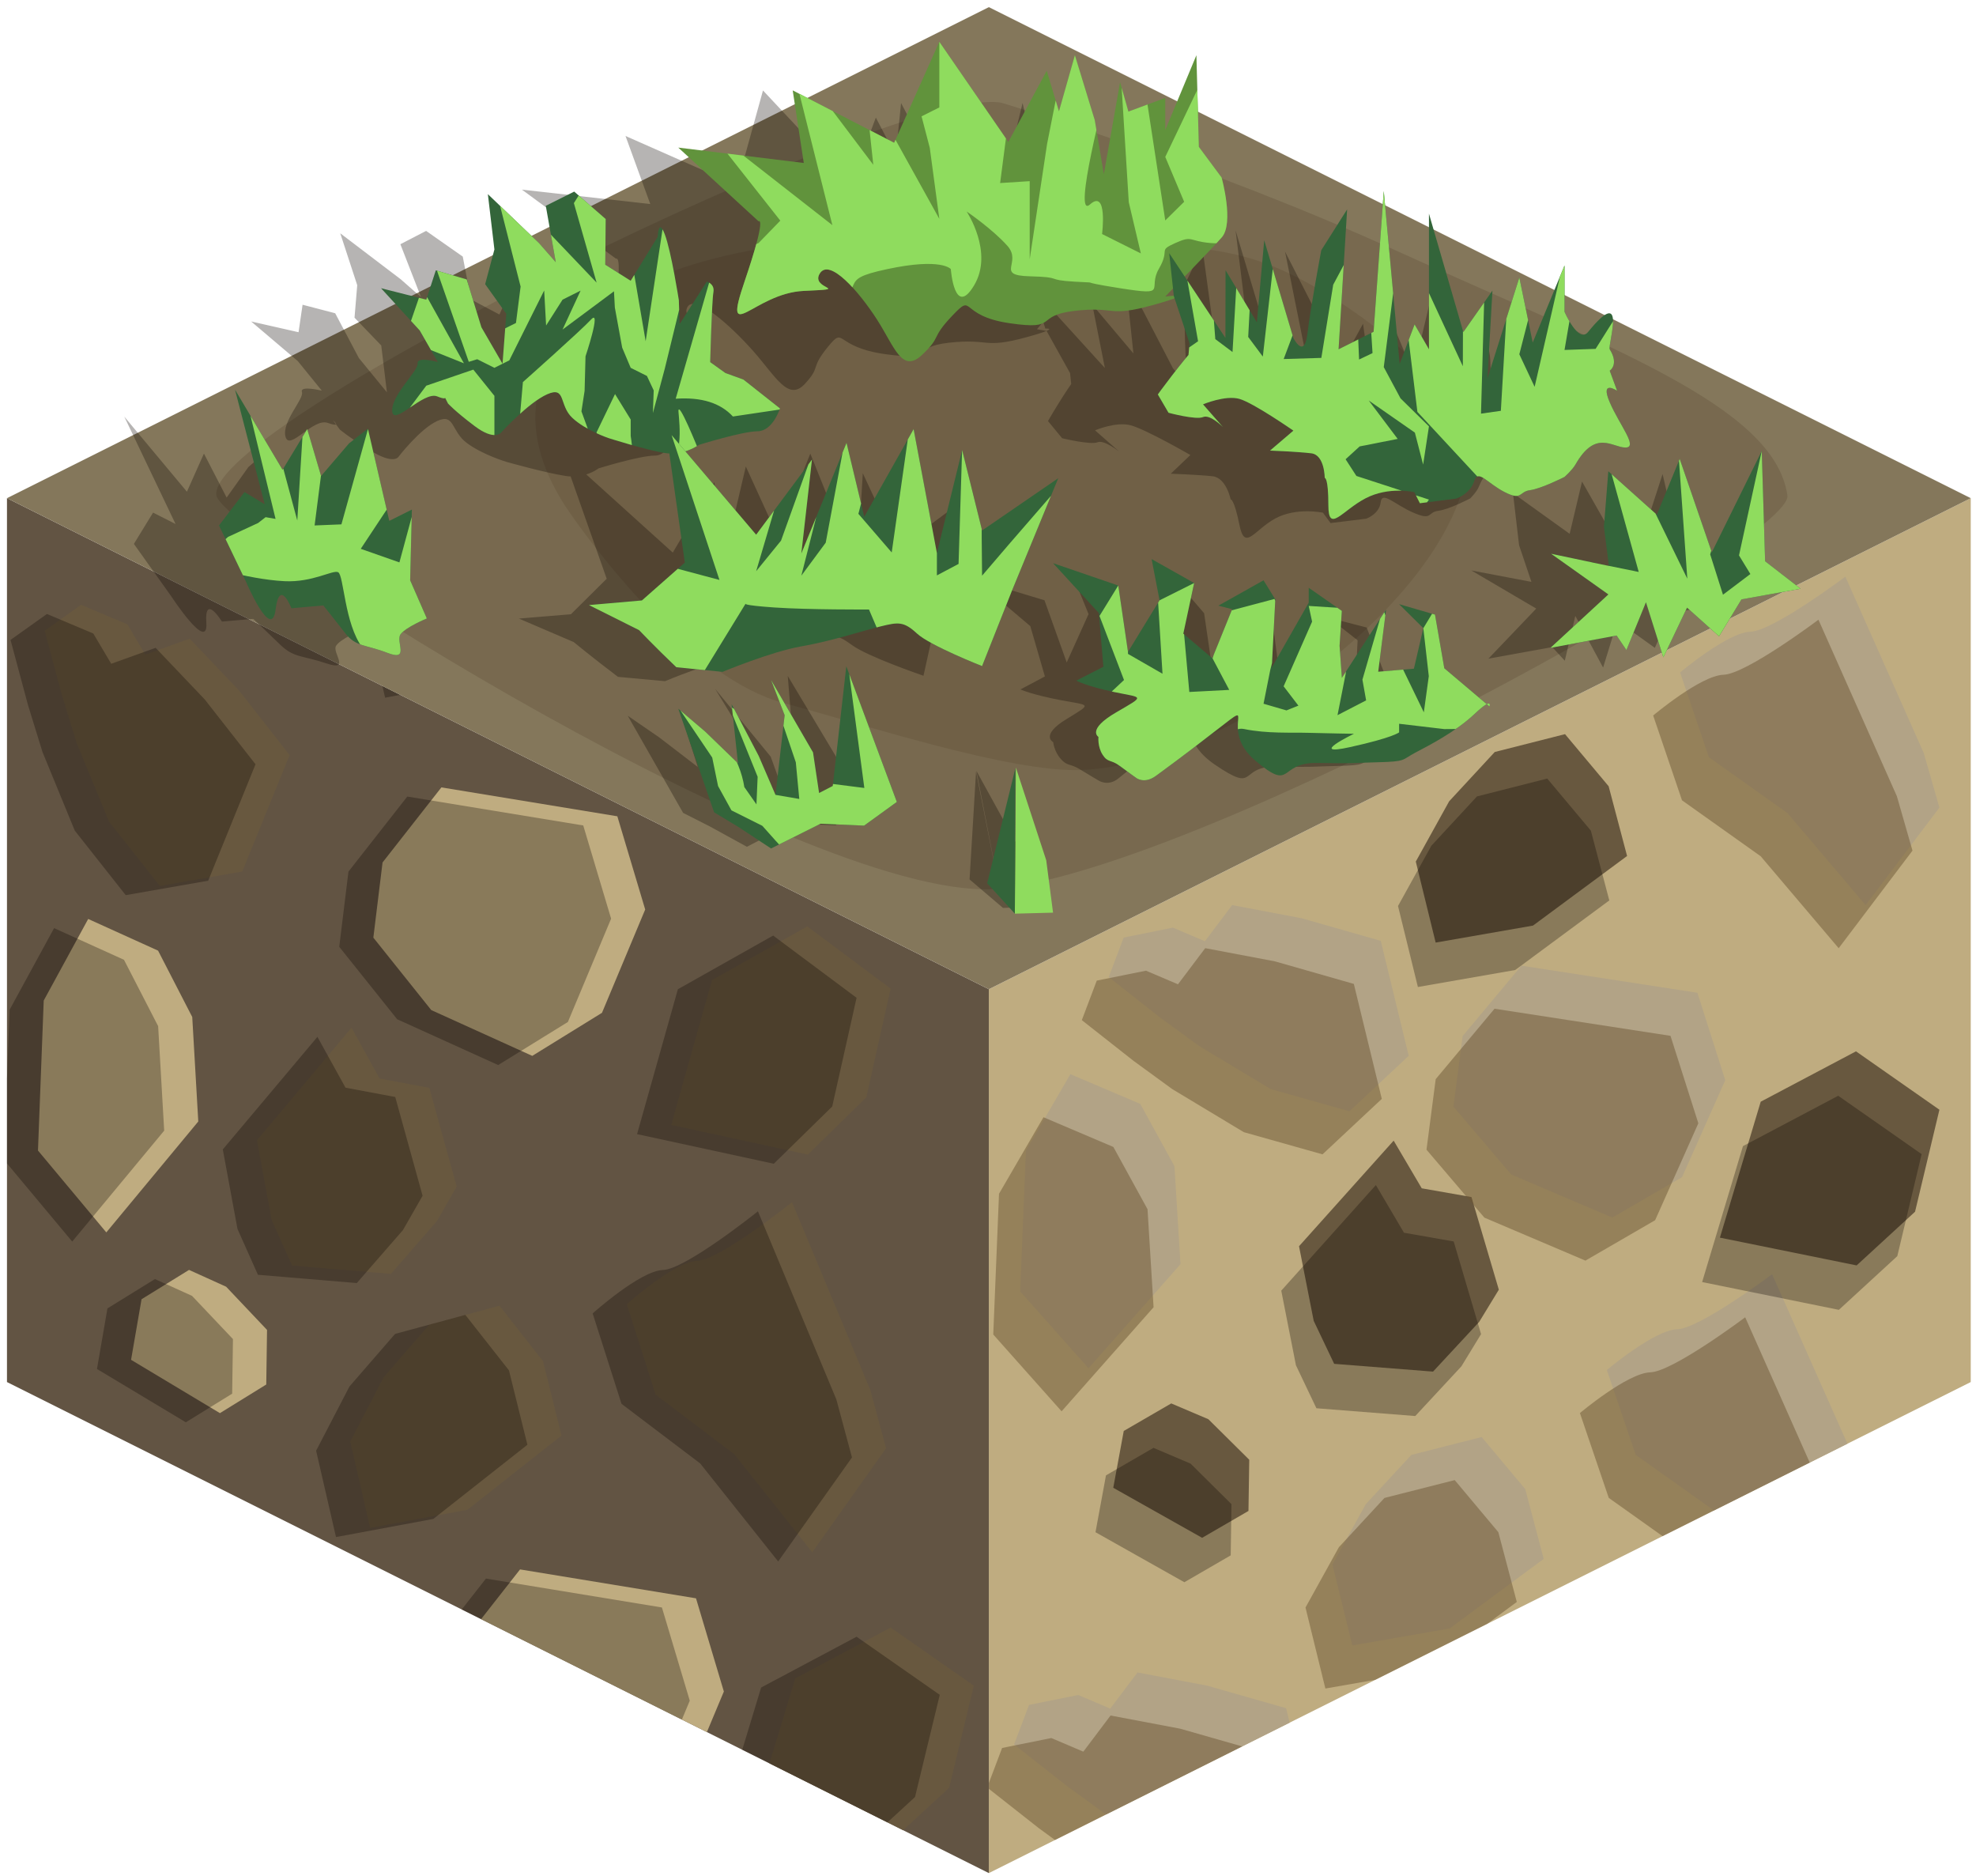 <?xml version="1.0" encoding="UTF-8" standalone="no"?><!DOCTYPE svg PUBLIC "-//W3C//DTD SVG 1.1//EN" "http://www.w3.org/Graphics/SVG/1.1/DTD/svg11.dtd"><svg width="100%" height="100%" viewBox="0 0 216 205" version="1.1" xmlns="http://www.w3.org/2000/svg" xmlns:xlink="http://www.w3.org/1999/xlink" xml:space="preserve" xmlns:serif="http://www.serif.com/" style="fill-rule:evenodd;clip-rule:evenodd;stroke-linejoin:round;stroke-miterlimit:1.414;"><g id="Dirt_Block17"><g><g><path d="M215.425,54.445l0,96.599l-107.332,53.665l0,-96.598l107.332,-53.666Z" style="fill:#bfac80;"/><clipPath id="_clip1"><path d="M215.425,54.445l0,96.599l-107.332,53.665l0,-96.598l107.332,-53.666Z"/></clipPath><g clip-path="url(#_clip1)"><path d="M113.622,235.6l-7.471,-8.393l0.629,-15.381l4.861,-8.364l7.639,3.248l3.734,6.804l0.66,10.713l-10.052,11.373" style="fill:#b2a386;"/><path d="M137.162,205.315l6.48,-6.062l-3.057,-12.564l-8.623,-2.464l-7.622,-1.443l-2.977,3.95l-3.5,-1.488l-5.378,1.085l-1.634,4.32l5.651,4.448l4.24,3.09l7.816,4.704l8.604,2.424Z" style="fill:#b2a386;"/><path d="M174.149,211.621l7.62,-4.416l4.724,-10.593l-3.045,-9.557l-19.234,-2.964l-6.431,7.697l-1.006,7.709l6.329,7.427l11.043,4.697Z" style="fill:#b2a386;"/><path d="M195.925,175.16l8.068,-10.664l-1.706,-5.942l-8.575,-19.295c0,0 -7.897,5.94 -10.383,6.017c-2.486,0.077 -7.683,4.452 -7.683,4.452l3.152,9.269l8.6,6.112l8.527,10.051Z" style="fill:#b2a386;"/><path d="M147.822,179.832l10.639,-1.857l10.285,-7.605l-2.017,-7.626l-4.768,-5.691l-7.68,1.95l-4.984,5.388l-3.648,6.589l2.173,8.852" style="fill:#b2a386;"/><path d="M206.634,207.347l-9.119,-6.382l-10.414,5.505l-4.462,14.856l14.946,3.036l6.387,-5.869l2.662,-11.146" style="fill:#b2a386;"/><path d="M118.988,149.535l-7.471,-8.393l0.629,-15.381l4.861,-8.365l7.639,3.249l3.734,6.804l0.661,10.713l-10.053,11.373" style="fill:#b2a386;"/><path d="M131.407,168.067l-9.714,-5.467l1.146,-6.211l5.191,-3.009l4.057,1.725l4.47,4.43l-0.085,5.596l-5.065,2.936Z" style="fill:#68583f;"/><path d="M161.69,144.472l-5.042,5.43l-10.806,-0.848l-2.238,-4.699l-1.605,-8.155l10.344,-11.541l3.07,5.211l5.436,0.955l2.991,10.126l-2.15,3.521" style="fill:#68583f;"/><path d="M147.509,121.452l6.48,-6.063l-3.056,-12.564l-8.623,-2.464l-7.623,-1.443l-2.976,3.95l-3.5,-1.488l-5.379,1.085l-1.634,4.32l5.651,4.448l4.24,3.091l7.817,4.703l8.603,2.425Z" style="fill:#b2a386;"/><path d="M176.248,133.066l7.62,-4.416l4.724,-10.592l-3.045,-9.558l-19.234,-2.963l-6.431,7.697l-1.006,7.708l6.329,7.428l11.043,4.696Z" style="fill:#b2a386;"/><path d="M203.932,98.923l8.069,-10.665l-1.707,-5.942l-8.575,-19.294c0,0 -7.896,5.94 -10.382,6.017c-2.486,0.076 -7.683,4.452 -7.683,4.452l3.152,9.269l8.599,6.112l8.527,10.051Z" style="fill:#b2a386;"/><path d="M156.935,103.014l10.639,-1.857l10.285,-7.606l-2.017,-7.625l-4.768,-5.692l-7.679,1.95l-4.985,5.389l-3.648,6.588l2.173,8.853" style="fill:#68583f;"/><path d="M212.001,121.282l-9.12,-6.382l-10.414,5.505l-4.461,14.856l14.945,3.036l6.387,-5.869l2.663,-11.146" style="fill:#68583f;"/><path d="M129.464,172.921l-9.713,-5.466l1.145,-6.212l5.192,-3.008l4.056,1.725l4.47,4.429l-0.084,5.597l-5.066,2.935Zm30.283,-23.594l-5.042,5.43l-10.805,-0.849l-2.238,-4.698l-1.605,-8.155l10.343,-11.542l3.071,5.211l5.435,0.955l2.991,10.127l-2.15,3.521Zm50.311,-23.191l-2.662,11.147l-6.387,5.869l-14.946,-3.037l4.462,-14.855l10.414,-5.505l9.119,6.381Zm-55.066,-18.268l10.639,-1.857l10.285,-7.605l-2.016,-7.626l-4.769,-5.691l-7.679,1.95l-4.985,5.388l-3.648,6.589l2.173,8.852Z" style="fill:#0a0500;fill-opacity:0.3;"/><path d="M134.22,210.021l6.479,-6.062l-3.056,-12.564l-8.623,-2.464l-7.623,-1.443l-2.976,3.95l-3.5,-1.488l-5.379,1.085l-1.633,4.32l5.65,4.448l4.241,3.09l7.816,4.704l8.604,2.424Zm10.659,-25.483l10.639,-1.857l10.285,-7.605l-2.017,-7.626l-4.768,-5.691l-7.679,1.95l-4.985,5.388l-3.648,6.589l2.173,8.852Zm48.103,-4.672l8.069,-10.664l-1.707,-5.942l-8.575,-19.295c0,0 -7.897,5.94 -10.382,6.017c-2.486,0.077 -7.683,4.452 -7.683,4.452l3.152,9.269l8.599,6.112l8.527,10.051Zm-76.937,-25.625l-7.47,-8.393l0.629,-15.381l4.861,-8.364l7.639,3.248l3.734,6.804l0.66,10.713l-10.053,11.373Zm57.26,-16.469l7.62,-4.416l4.724,-10.592l-3.045,-9.558l-19.233,-2.963l-6.432,7.697l-1.006,7.708l6.329,7.428l11.043,4.696Zm-28.738,-11.614l6.48,-6.063l-3.057,-12.564l-8.623,-2.464l-7.622,-1.443l-2.977,3.95l-3.5,-1.488l-5.378,1.085l-1.634,4.32l5.651,4.448l4.24,3.091l7.816,4.703l8.604,2.425Zm56.422,-22.529l8.069,-10.665l-1.706,-5.942l-8.575,-19.294c0,0 -7.897,5.94 -10.383,6.017c-2.486,0.076 -7.683,4.452 -7.683,4.452l3.152,9.269l8.6,6.112l8.526,10.051Z" style="fill:#6d5735;fill-opacity:0.5;"/></g></g><path d="M0.762,54.445l107.331,53.666l0,96.598l-107.331,-53.665l0,-96.599" style="fill:#625443;"/><clipPath id="_clip2"><path d="M0.762,54.445l107.331,53.666l0,96.598l-107.331,-53.665l0,-96.599"/></clipPath><g clip-path="url(#_clip2)"><path d="M6.255,226.422l-7.471,-8.946l0.629,-16.394l4.861,-8.915l7.639,3.462l3.734,7.253l0.66,11.418l-10.052,12.122" style="fill:#68583f;"/><path d="M48.957,221.026l-5.043,5.788l-10.805,-0.905l-2.238,-5.008l-1.605,-8.692l10.343,-12.302l3.071,5.555l5.435,1.018l2.991,10.793l-2.149,3.753" style="fill:#68583f;"/><path d="M29.795,194.143l6.48,-6.462l-3.057,-13.392l-8.623,-2.626l-7.622,-1.538l-2.977,4.21l-3.5,-1.586l-5.378,1.157l-1.634,4.604l5.651,4.741l4.24,3.294l7.817,5.014l8.603,2.584Z" style="fill:#68583f;"/><path d="M66.782,200.863l7.62,-4.707l4.724,-11.29l-3.045,-10.187l-19.233,-3.158l-6.432,8.203l-1.006,8.217l6.329,7.917l11.043,5.005Z" style="fill:#bfac80;"/><path d="M88.79,169.648l8.069,-11.367l-1.707,-6.333l-8.575,-20.565c0,0 -7.896,6.331 -10.382,6.412c-2.486,0.082 -7.683,4.746 -7.683,4.746l3.152,9.879l8.599,6.515l8.527,10.713Z" style="fill:#68583f;"/><path d="M40.455,166.981l10.639,-1.979l10.285,-8.106l-2.017,-8.128l-4.768,-6.067l-7.68,2.079l-4.984,5.743l-3.648,7.023l2.173,9.435" style="fill:#68583f;"/><path d="M106.454,184.226l-9.094,-6.35l-10.432,5.551l-4.516,14.885l14.93,2.979l6.408,-5.9l2.704,-11.165" style="fill:#68583f;"/><path d="M11.621,134.688l-7.47,-8.946l0.628,-16.394l4.861,-8.915l7.639,3.462l3.735,7.252l0.66,11.419l-10.053,12.122" style="fill:#bfac80;"/><path d="M24.04,154.441l-9.714,-5.827l1.146,-6.621l5.191,-3.206l4.057,1.838l4.47,4.721l-0.085,5.966l-5.065,3.129Z" style="fill:#bfac80;"/><path d="M47.772,133.435l-5.042,5.788l-10.806,-0.905l-2.238,-5.008l-1.605,-8.692l10.344,-12.302l3.07,5.555l5.436,1.018l2.99,10.793l-2.149,3.753" style="fill:#68583f;"/><path d="M17.47,96.829l9.013,-1.578l5.175,-12.725l-5.558,-7.096l-5.363,-5.631l-4.853,1.743l-1.958,-3.307l-5.07,-2.136l-3.978,2.835l1.911,7.125l1.585,5.13l3.528,8.589l5.568,7.051Z" style="fill:#68583f;"/><path d="M58.183,115.396l7.621,-4.706l4.724,-11.29l-3.046,-10.188l-19.233,-3.158l-6.432,8.204l-1.006,8.216l6.329,7.917l11.043,5.005Z" style="fill:#bfac80;"/><path d="M93.924,70.267l8.069,-11.367l-1.707,-6.333l-8.574,-20.565c0,0 -7.897,6.331 -10.383,6.413c-2.486,0.081 -7.683,4.745 -7.683,4.745l3.152,9.879l8.6,6.515l8.526,10.713Z" style="fill:#68583f;"/><path d="M45.821,75.247l10.639,-1.979l10.285,-8.106l-2.016,-8.128l-4.769,-6.067l-7.679,2.079l-4.985,5.743l-3.648,7.022l2.173,9.436" style="fill:#68583f;"/><path d="M97.36,108.047l-9.119,-6.802l-10.414,5.867l-4.461,15.835l14.945,3.236l6.387,-6.256l2.662,-11.88" style="fill:#68583f;"/><path d="M14.947,247.177l-9.714,-5.827l1.146,-6.621l5.191,-3.206l4.057,1.838l4.47,4.721l-0.085,5.966l-5.065,3.129Zm30.283,-25.15l-5.042,5.789l-10.806,-0.905l-2.238,-5.008l-1.605,-8.692l10.344,-12.302l3.07,5.554l5.436,1.018l2.99,10.794l-2.149,3.752Zm-42.702,5.397l-7.471,-8.946l0.629,-16.394l4.861,-8.915l7.639,3.462l3.734,7.252l0.661,11.419l-10.053,12.122Zm100.199,-42.196l-2.704,11.165l-6.408,5.899l-14.93,-2.979l4.516,-14.884l10.433,-5.551l9.093,6.35Zm-39.672,16.637l7.621,-4.707l4.724,-11.29l-3.045,-10.187l-19.234,-3.159l-6.432,8.204l-1.006,8.216l6.329,7.918l11.043,5.005Zm-36.986,-6.72l6.479,-6.462l-3.056,-13.392l-8.623,-2.626l-7.623,-1.538l-2.976,4.21l-3.5,-1.586l-5.378,1.157l-1.634,4.604l5.651,4.741l4.24,3.294l7.816,5.014l8.604,2.584Zm58.994,-24.495l8.069,-11.367l-1.706,-6.333l-8.575,-20.566c0,0 -7.897,6.332 -10.383,6.413c-2.486,0.082 -7.683,4.746 -7.683,4.746l3.152,9.879l8.6,6.515l8.526,10.713Zm-48.335,-2.667l10.639,-1.979l10.285,-8.107l-2.017,-8.128l-4.768,-6.066l-7.679,2.079l-4.985,5.743l-3.648,7.022l2.173,9.436Zm-16.415,-12.541l-9.713,-5.826l1.146,-6.621l5.191,-3.206l4.056,1.838l4.471,4.721l-0.085,5.966l-5.066,3.128Zm23.732,-21.005l-5.042,5.788l-10.806,-0.905l-2.237,-5.008l-1.605,-8.692l10.343,-12.302l3.071,5.554l5.435,1.018l2.991,10.794l-2.15,3.753Zm-36.15,1.253l-7.471,-8.946l0.629,-16.394l4.861,-8.915l7.639,3.462l3.734,7.252l0.66,11.419l-10.052,12.122Zm85.739,-26.641l-2.663,11.88l-6.387,6.256l-14.945,-3.237l4.461,-15.834l10.414,-5.867l9.12,6.802Zm-39.177,7.349l7.62,-4.707l4.724,-11.29l-3.045,-10.187l-19.234,-3.158l-6.431,8.203l-1.006,8.217l6.329,7.917l11.043,5.005Zm-40.714,-18.568l9.014,-1.578l5.175,-12.724l-5.559,-7.096l-5.363,-5.631l-4.853,1.743l-1.957,-3.307l-5.07,-2.136l-3.979,2.835l1.911,7.124l1.585,5.131l3.529,8.589l5.567,7.05Zm28.352,-21.581l10.639,-1.979l10.285,-8.107l-2.017,-8.128l-4.768,-6.066l-7.68,2.078l-4.984,5.744l-3.648,7.022l2.173,9.436Zm48.103,-4.98l8.068,-11.367l-1.706,-6.333l-8.575,-20.566c0,0 -7.897,6.332 -10.383,6.413c-2.485,0.082 -7.683,4.746 -7.683,4.746l3.152,9.879l8.6,6.515l8.527,10.713Z" style="fill:#0a0500;fill-opacity:0.3;"/></g></g><path d="M215.425,54.445l-107.332,-53.665l-107.331,53.665l107.331,53.666l107.332,-53.666Z" style="fill:#84775b;"/><path d="M109.485,11.235c0,0 22.197,6.624 42.968,16.081c23.225,10.575 41.514,16.967 42.932,26.833c0.689,4.791 -63.107,40.333 -85.9,42.951c-20.083,2.306 -85.219,-38.894 -85.83,-42.951c-1.172,-7.792 74.91,-45.097 85.83,-42.914Z" style="fill:#68583f;fill-opacity:0.429;"/><path d="M103.534,26.017c26.612,1.03 30.819,-0.225 41.015,5.822c7.746,4.594 16.418,12.433 15.956,18.382c-1.128,14.521 -25.736,33.177 -42.182,33.929c-7.737,0.354 -23.906,-4.985 -32.666,-7.315c-9.861,-2.622 -20.102,-16.125 -23.281,-20.659c-12.359,-17.627 5.936,-31.521 41.158,-30.159Z" style="fill:#68583f;fill-opacity:0.5;"/><g id="GrassBlank04"><path d="M105.985,96.112l3.65,3.111l-2.942,-14.901l-0.708,11.79Zm5.98,-2.359l1.826,5.369l-4.156,0.101l-2.902,-14.971l5.232,9.501Zm-25.855,-19.882l8.319,13.904l-3.088,2.427l-4.798,-0.195l-4.901,2.537l-4.067,-2.232l-2.902,-1.472l-6.054,-10.617l3.415,2.346l4.234,3.248l-1.913,-6.056l4.024,5.295l2.642,3.995l-0.641,-8.162l-2.208,-3.602l6.076,7.413l1.5,4.161l1.349,-0.722l-0.987,-12.268Zm70.788,3.887c-0.219,0.114 -0.569,0.4 -1.128,1.001c-1.683,1.812 -4.257,3.187 -5.651,3.951c-1.394,0.764 -0.785,0.928 -3.91,0.999c-3.125,0.07 -2.295,0.147 -6.628,0.07c-4.333,-0.076 -1.992,3.055 -6.807,-0.229c-4.816,-3.284 -0.862,-6.568 -4.708,-3.284c-3.846,3.284 -4.7,3.895 -5.819,4.812c-1.119,0.916 -2.153,0.229 -2.153,0.229c0,0 -0.923,-0.535 -2.039,-1.222c-1.115,-0.688 -1.364,-0.306 -2.104,-1.146c-0.739,-0.84 -0.819,-1.825 -0.819,-1.825c0,0 -1.469,-0.735 1.423,-2.51c2.891,-1.775 2.627,-1.469 -0.591,-2.08c-3.219,-0.612 -4.416,-1.177 -4.416,-1.177l2.671,-1.42l-1.595,-5.499l-6.04,-5.117l7.589,2.291l2.431,6.797l2.387,-5.284l-1.718,-4.224l5.142,2.453l-0.142,5.186l3.681,2.525l1.159,-5.03l-1.583,-0.361l4.417,-2.597l1.677,1.952l1.021,6.984l2.702,-6.645l-0.307,-1.527l4.094,2.367l0.475,3.586l0.911,3.279l3.424,-6.998l0.422,6.37l3.839,-0.313l0.196,-4.147l-3.144,-2.464l4.136,1.069l2.125,5.499l5.38,3.679Zm0,0c0.44,-0.231 0.348,0.238 0.348,0.238l-0.348,-0.238Zm-120.169,-31.382c-0.043,0.076 -0.271,0.069 -0.9,-0.155c-1.627,-0.579 -4.189,3.149 -4.621,1.502c-0.432,-1.647 2.052,-4.116 1.796,-4.876c-0.257,-0.759 2.18,-0.147 2.18,-0.147l-2.629,-3.236l-5.101,-4.33l5.181,1.174l0.44,-3.003l3.565,0.93l2.59,4.898l3.064,3.742l-0.619,-5.121l-2.922,-3.034l0.296,-3.554l-1.856,-5.669l6.615,5.028l2.211,1.944l-2.253,-5.778l2.813,-1.456l4.007,2.808l0.895,4.683l3.111,1.647l2.045,-4.507c0,0 -0.337,-1.994 0.72,-0.26c1.056,1.733 2.9,6.761 2.9,6.761l0.574,2.447l2.093,-4.354c0,0 0.94,0.209 0.948,1.101c0.008,0.893 1.089,7.148 1.089,7.148l1.881,1.113l2.114,0.675l4.586,2.953c0,0 -0.312,2.333 -1.979,2.343c-1.668,0.01 -6.138,1.397 -6.138,1.397c0,0 -0.497,0.397 -1.34,0.659l9.457,8.543l4.552,-7.699l0.774,9.624l2.659,-11.335l3.46,7.57l3.59,-8.977l5.101,12.7l0.636,-10.556l3.838,8.241l7.25,-5.358l-2.742,11.521l-1.712,7.73c0,0 -6.093,-2.085 -7.788,-3.336c-1.694,-1.25 -2.269,-1.178 -4.109,-0.733c-1.84,0.445 -5.09,1.515 -8.268,2.049c-3.177,0.535 -8.087,2.614 -8.087,2.614l-5.145,-0.475c-2.826,-2.139 -4.839,-3.802 -4.839,-3.802l-5.991,-2.567l5.689,-0.475l3.91,-3.876l-3.941,-11.182c-0.166,-0.007 -0.336,-0.023 -0.511,-0.049c-2.129,-0.311 -6.441,-1.524 -6.441,-1.524c0,0 -2.654,-0.78 -4.395,-2.081c-1.741,-1.3 -1.317,-3.271 -3.219,-2.415c-1.902,0.855 -4.263,3.935 -4.263,3.935c0,0 -0.523,0.87 -3.016,-0.672c-2.492,-1.541 -3.389,-2.321 -3.389,-2.321l-0.416,-0.567c0.068,-0.12 -0.33,-0.449 -0.33,-0.449l0.33,0.449Zm135.472,20.94l3.037,5.643l1.566,-5.093l4.088,2.936l1.691,-3.782l6.238,-1.092l-4.44,-2.815l-2.643,-11.298l-3.368,10.384l-5.436,-9.568l-1.353,5.711l-6.195,-4.45l0.666,5.692l1.35,4.01l-6.564,-1.247l7.094,4.166l-5.233,5.476l6.981,-1.267l1.37,1.489l1.151,-4.895Zm-155.468,-11.294l2.457,1.247l-5.603,-11.733l6.846,8.205l1.859,-4.169l2.482,4.809l2.38,-3.342l1.76,-1.509l4.242,9.444l2.236,-1.159l1.269,7.25l2.61,3.909c0,0 -2.092,0.875 -2.54,1.612c-0.448,0.738 1.626,2.816 -1.049,1.917c-2.674,-0.899 -3.559,-0.588 -5.074,-2.064c-1.516,-1.475 -2.924,-2.8 -2.924,-2.8l-3.427,0.293c0,0 -1.931,-3.153 -1.703,0.146c0.227,3.299 -3.803,-2.863 -3.803,-2.863l-4.115,-5.771l2.097,-3.422Zm96.618,-20.038c0,0 3.675,-0.458 -1.116,0.863c-4.792,1.321 -4.004,0.118 -8.468,0.605c-4.463,0.486 -1.178,2.041 -6.929,1.263c-5.75,-0.777 -4.396,-3.191 -6.363,-0.777c-1.967,2.414 -0.687,2.069 -2.501,4.024c-1.814,1.954 -3.176,-0.818 -5.669,-3.628c-2.493,-2.81 -6.467,-6.354 -7.201,-4.697c-0.734,1.657 4.027,1.542 -1.384,1.772c-5.412,0.23 -7.766,5.843 -6.663,-0.988c1.103,-6.83 0.289,-6.14 0.289,-6.14l-10.298,-7.555l14.034,1.576l-2.706,-7.439l12.169,5.37l2.857,-10.347l9.608,10.261l2.729,-7.294l2.174,4.161l0.585,-5.749l3.507,6.645l2.109,5.542l-0.121,-9.427l1.515,3.012l3.748,-1.403l0.663,3.293l1.86,-7.667l2.156,9.387l3.123,3.15c0,0 2.325,4.667 1.252,6.127c-0.597,0.812 -2.062,2.593 -3.246,4.015l5.714,6.284l-1.378,-6.933l4.495,5.337l-0.887,-8.407l5.206,10.024c0,0 1.647,2.227 1.443,-0.449c-0.203,-2.677 -0.206,-8.553 -0.206,-8.553l1.984,-4.182l1.95,14.332l3.466,-1.794l-1.789,-14.416l5.301,17.711l0.819,-4.05l2.082,2.549l-2.796,-13.894l6.199,12.132l2.327,-4.248l1.267,9.007l1.403,-10.344l2.803,6.661l1.888,-7.899l0.954,4.743c0,0 2.178,3.29 2.988,2.073c3.356,-5.041 2.405,1.4 2.725,1.769c1.371,1.583 0.441,2.193 0.441,2.193l1.223,2.059c0,0 -2.139,-1.196 -0.572,1.175c1.567,2.371 4.087,4.647 2.653,4.641c-1.435,-0.006 -3.641,-1.888 -5.117,1.746c-0.223,0.55 -0.936,1.265 -0.936,1.265c0,0 -2.304,1.209 -3.503,1.359c-1.2,0.15 -0.606,1.115 -2.714,0.201c-2.108,-0.913 -3.42,-2.422 -3.575,-1.128c-0.155,1.293 -1.584,1.787 -1.584,1.787l-3.894,0.476l-0.831,-1.132c0,0 -2.897,-0.624 -5.21,0.631c-2.314,1.256 -3.331,3.627 -3.917,0.717c-0.586,-2.911 -0.965,-2.808 -0.965,-2.808c0,0 -0.47,-2.355 -1.973,-2.522c-1.502,-0.167 -4.568,-0.28 -4.568,-0.28l2.143,-2.043c0,0 -4.934,-2.845 -6.557,-3.255c-1.623,-0.41 -3.864,0.56 -3.864,0.56l2.642,2.324c0,0 -1.66,-1.332 -2.38,-1.02c-0.719,0.313 -3.86,-0.441 -3.86,-0.441l-1.545,-1.874c0,0 0.263,-0.498 1.131,-1.899c0.867,-1.401 1.405,-2.155 1.405,-2.155l-0.124,-1.186l-2.568,-4.616l-1.052,-0.183Zm0.683,-0.812c-0.415,0.494 -0.683,0.812 -0.683,0.812c0,0 0.522,-0.065 0.916,-0.076l-0.233,-0.736Z" style="fill:#0a0500;fill-opacity:0.3;"/><path d="M179.922,65.822l1.901,6.018l2.591,-5.431l3.497,3.131l2.453,-4.034l6.458,-1.165l-3.875,-3.002l-0.368,-12.05l-5.459,11.075l-3.509,-10.205l-2.503,6.091l-5.3,-4.746l-0.479,6.071l0.543,4.277l-6.313,-1.33l6.256,4.443l-6.335,5.841l7.235,-1.351l1.071,1.588l2.136,-5.221" style="fill:#33653a;"/><clipPath id="_clip3"><path d="M179.922,65.822l1.901,6.018l2.591,-5.431l3.497,3.131l2.453,-4.034l6.458,-1.165l-3.875,-3.002l-0.368,-12.05l-5.459,11.075l-3.509,-10.205l-2.503,6.091l-5.3,-4.746l-0.479,6.071l0.543,4.277l-6.313,-1.33l6.256,4.443l-6.335,5.841l7.235,-1.351l1.071,1.588l2.136,-5.221"/></clipPath><g clip-path="url(#_clip3)"><path d="M192.579,49.289l-2.485,11.412l1.243,2.034l-2.995,2.261l-1.399,-4.408l1.897,-6.533l-4.187,-4.743l-1.227,-0.477l1.017,14.409l-3.487,-7.144l-1.315,-5.004l-3.673,0l3.164,11.413l-5.102,-1.04l-3.729,-4.981l-3.116,1.558l2.511,2.825l-0.346,13.076l7.714,-2.349l2.746,3.229l2.572,-1.749l0.883,-2.053l7.784,-1.047l6.909,-5.792l-3.965,-11.734l-1.414,-3.163" style="fill:#8fdc5e;"/></g><path d="M26.727,53.776l2.206,1.33l-3.242,-12.514l5.195,8.751l2.698,-4.447l1.514,5.13l3.052,-3.565l2.064,-1.609l2.341,10.073l2.469,-1.236l-0.189,7.732l1.823,4.169c0,0 -2.268,0.933 -2.864,1.72c-0.596,0.786 1.059,3.003 -1.435,2.044c-2.493,-0.959 -3.44,-0.627 -4.659,-2.201c-1.219,-1.574 -2.36,-2.987 -2.36,-2.987l-3.486,0.313c0,0 -1.296,-3.363 -1.733,0.156c-0.436,3.518 -3.226,-3.054 -3.226,-3.054l-2.954,-6.155l2.786,-3.65Z" style="fill:#33653a;"/><clipPath id="_clip4"><path d="M26.727,53.776l2.206,1.33l-3.242,-12.514l5.195,8.751l2.698,-4.447l1.514,5.13l3.052,-3.565l2.064,-1.609l2.341,10.073l2.469,-1.236l-0.189,7.732l1.823,4.169c0,0 -2.268,0.933 -2.864,1.72c-0.596,0.786 1.059,3.003 -1.435,2.044c-2.493,-0.959 -3.44,-0.627 -4.659,-2.201c-1.219,-1.574 -2.36,-2.987 -2.36,-2.987l-3.486,0.313c0,0 -1.296,-3.363 -1.733,0.156c-0.436,3.518 -3.226,-3.054 -3.226,-3.054l-2.954,-6.155l2.786,-3.65Z"/></clipPath><g clip-path="url(#_clip4)"><path d="M45.791,53.593l-2.131,7.872l-4.226,-1.484l4.095,-6.185l-3.078,-7.716l-3.13,11.227l-2.932,0.12l0.707,-5.517l-1.843,-7.264l-0.756,12.24l-1.619,-6.004l-1.299,-3.371l-3.055,-5.617l3.598,14.818l-1.087,-0.191l-0.816,0.635l-3.289,1.521l-3.249,2.897c0,0 5.245,1.735 9.413,1.943c3.091,0.154 5.297,-1.27 5.871,-0.977c0.623,0.318 0.688,5.656 2.654,8.241c2.281,3 6.452,3.281 6.452,3.281l1.85,-9.025l-2.13,-11.444" style="fill:#8fdc5e;"/></g><path d="M82.922,24.188l-8.777,-8.057l13.717,1.681l-1.21,-7.935l11.088,5.728l4.94,-11.036l7.543,10.944l4.197,-7.78l1.337,4.438l1.741,-6.131l2.17,7.087l0.994,5.911l1.776,-10.055l0.909,3.213l4.03,-1.496l0,3.512l3.404,-8.178l0.266,10.013l2.49,3.359c0,0 1.385,4.977 0.018,6.535c-1.367,1.558 -6.178,6.463 -6.178,6.463c0,0 3.768,-0.489 -1.29,0.92c-5.057,1.409 -4.027,0.127 -8.589,0.645c-4.561,0.519 -1.589,2.177 -7.183,1.348c-5.594,-0.829 -3.755,-3.404 -6.207,-0.829c-2.452,2.575 -1.104,2.207 -3.311,4.292c-2.207,2.084 -3.011,-0.872 -4.939,-3.869c-1.928,-2.998 -5.188,-6.778 -6.255,-5.01c-1.068,1.767 3.716,1.644 -1.741,1.89c-5.458,0.245 -8.942,6.232 -6.464,-1.054c2.477,-7.285 1.524,-6.549 1.524,-6.549Z" style="fill:#61933c;"/><clipPath id="_clip5"><path d="M82.922,24.188l-8.777,-8.057l13.717,1.681l-1.21,-7.935l11.088,5.728l4.94,-11.036l7.543,10.944l4.197,-7.78l1.337,4.438l1.741,-6.131l2.17,7.087l0.994,5.911l1.776,-10.055l0.909,3.213l4.03,-1.496l0,3.512l3.404,-8.178l0.266,10.013l2.49,3.359c0,0 1.385,4.977 0.018,6.535c-1.367,1.558 -6.178,6.463 -6.178,6.463c0,0 3.768,-0.489 -1.29,0.92c-5.057,1.409 -4.027,0.127 -8.589,0.645c-4.561,0.519 -1.589,2.177 -7.183,1.348c-5.594,-0.829 -3.755,-3.404 -6.207,-0.829c-2.452,2.575 -1.104,2.207 -3.311,4.292c-2.207,2.084 -3.011,-0.872 -4.939,-3.869c-1.928,-2.998 -5.188,-6.778 -6.255,-5.01c-1.068,1.767 3.716,1.644 -1.741,1.89c-5.458,0.245 -8.942,6.232 -6.464,-1.054c2.477,-7.285 1.524,-6.549 1.524,-6.549Z"/></clipPath><g clip-path="url(#_clip5)"><path d="M132.317,6.802l-4.94,10.348l2.064,4.904l-2.064,2.037l-2.252,-14.691l-2.687,-2.598l0.95,15.294l1.32,5.599l-4.238,-2.119c0,0 0.633,-4.993 -1.329,-3.227c-1.962,1.765 1.766,-12.459 1.766,-12.459l-4.278,-5.123l-2.17,10.964l-1.9,12.602l0,-8.535l-3.233,0.207l1.613,-12.393l-8.259,-5.749l0,9.879l-1.943,0.971l0.899,3.446l1.044,7.759l-8.161,-14.714l0.942,8.807l-5.989,-7.934l-2.433,-1.216l3.948,15.744l-13.825,-10.804l8.136,10.313l-2.376,2.446c0,0 -8.317,3.833 -6.159,5.5c2.159,1.668 -1.004,5.737 -1.004,5.737c0,0 4.787,-1.001 7.163,-1.358c2.376,-0.357 1.658,2.648 7.069,-1.405c5.411,-4.053 0.999,-4.343 6.982,-5.62c5.982,-1.278 6.963,-0.002 6.963,-0.002c0,0 0.393,5.395 2.551,1.765c2.158,-3.629 -0.824,-8.064 -0.824,-8.064c0,0 2.786,1.884 4.453,3.748c1.668,1.864 -1.393,3.237 2.443,3.335c3.836,0.099 1.531,0.393 4.939,0.589c3.409,0.196 -0.494,-0.14 4.94,0.715c5.434,0.855 2.949,0.103 4.241,-2.121c1.291,-2.224 -0.18,-1.929 1.782,-2.812c1.961,-0.883 1.434,-0.21 3.856,-0.007c2.422,0.203 4.808,-0.728 4.939,-2.469c0.131,-1.742 0,-7.726 0,-7.726l-4.939,-9.563Z" style="fill:#8fdc5e;"/></g><g><path d="M111.046,83.885l3.32,10.133l0.745,5.726l-4.176,0.109l0.111,-15.968Z" style="fill:#8fdc5e;"/><path d="M107.911,96.535l3.024,3.318l0.057,-15.893l-3.081,12.575Z" style="fill:#33653a;"/></g><path d="M92.512,72.813l5.521,14.829l-3.577,2.589l-4.758,-0.207l-5.412,2.706l-3.617,-2.382l-2.607,-1.569l-3.917,-11.324l2.943,2.502l3.581,3.464l-0.695,-6.459l2.959,5.647l1.838,4.261l1.001,-8.704l-1.483,-3.843l4.584,7.907l0.663,4.438l1.494,-0.77l1.482,-13.085Z" style="fill:#33653a;"/><clipPath id="_clip6"><path d="M92.512,72.813l5.521,14.829l-3.577,2.589l-4.758,-0.207l-5.412,2.706l-3.617,-2.382l-2.607,-1.569l-3.917,-11.324l2.943,2.502l3.581,3.464l-0.695,-6.459l2.959,5.647l1.838,4.261l1.001,-8.704l-1.483,-3.843l4.584,7.907l0.663,4.438l1.494,-0.77l1.482,-13.085Z"/></clipPath><g clip-path="url(#_clip6)"><path d="M92.444,70.728l2.038,15.388l-4.036,-0.511l-1.573,-11.763l-4.995,0.275l3.114,9.196l0.379,4.004l-2.6,-0.447l-1.446,-7.481l-3.654,-2.275l3.148,7.779l-0.13,3.018l-1.325,-1.892c-0.236,-1.536 -0.866,-3.103 -1.892,-4.704l-6.096,-5.156l4.478,6.634l0.639,3.114l1.462,2.657l3.377,1.689l1.439,1.611c0,0 2.329,2.651 3.52,2.76c1.191,0.108 6.494,-0.054 7.739,-0.541c1.245,-0.488 6.085,-3.579 6.085,-3.579l-2.93,-10.841l-6.741,-8.935Z" style="fill:#8fdc5e;"/></g><path d="M156.202,23.353l3.758,12.94l3.181,-4.531l-0.545,9.607l3.485,-11.033l1.462,7.105l3.477,-8.425l0,5.058c0,0 1.516,3.51 2.571,2.212c4.37,-5.377 2.123,1.492 2.369,1.886c1.052,1.688 0,2.34 0,2.34l0.808,2.195c0,0 -1.898,-1.276 -0.808,1.253c1.089,2.529 3.152,4.957 1.718,4.95c-1.433,-0.007 -3.26,-2.014 -5.468,1.863c-0.334,0.586 -1.19,1.349 -1.19,1.349c0,0 -2.547,1.289 -3.777,1.449c-1.229,0.161 -0.83,1.189 -2.754,0.215c-1.924,-0.974 -2.932,-2.583 -3.348,-1.204c-0.415,1.38 -1.943,1.906 -1.943,1.906l-3.99,0.508l-0.604,-1.207c0,0 -2.771,-0.666 -5.337,0.673c-2.566,1.339 -4.061,3.868 -4.061,0.764c0,-3.104 -0.399,-2.994 -0.399,-2.994c0,0 0.003,-2.512 -1.466,-2.691c-1.469,-0.178 -4.512,-0.298 -4.512,-0.298l2.554,-2.179c0,0 -4.362,-3.034 -5.902,-3.471c-1.541,-0.437 -3.977,0.597 -3.977,0.597l2.175,2.478c0,0 -1.392,-1.421 -2.175,-1.087c-0.782,0.334 -3.771,-0.471 -3.771,-0.471l-1.168,-1.999c0,0 0.363,-0.53 1.513,-2.025c1.149,-1.494 1.839,-2.299 1.839,-2.299l0.115,-1.264l-1.72,-5.164l-0.504,-4.688l6.144,9.255l0.016,-7.395l3.421,5.692l0.805,-8.966l3.189,10.691c0,0 1.199,2.375 1.534,-0.479c0.335,-2.855 1.514,-9.122 1.514,-9.122l2.826,-4.461l-0.934,15.286l3.827,-1.914l1.112,-15.374l1.737,18.889l1.634,-4.32l1.569,2.719l0,-14.819Z" style="fill:#33653a;"/><clipPath id="_clip7"><path d="M156.202,23.353l3.758,12.94l3.181,-4.531l-0.545,9.607l3.485,-11.033l1.462,7.105l3.477,-8.425l0,5.058c0,0 1.516,3.51 2.571,2.212c4.37,-5.377 2.123,1.492 2.369,1.886c1.052,1.688 0,2.34 0,2.34l0.808,2.195c0,0 -1.898,-1.276 -0.808,1.253c1.089,2.529 3.152,4.957 1.718,4.95c-1.433,-0.007 -3.26,-2.014 -5.468,1.863c-0.334,0.586 -1.19,1.349 -1.19,1.349c0,0 -2.547,1.289 -3.777,1.449c-1.229,0.161 -0.83,1.189 -2.754,0.215c-1.924,-0.974 -2.932,-2.583 -3.348,-1.204c-0.415,1.38 -1.943,1.906 -1.943,1.906l-3.99,0.508l-0.604,-1.207c0,0 -2.771,-0.666 -5.337,0.673c-2.566,1.339 -4.061,3.868 -4.061,0.764c0,-3.104 -0.399,-2.994 -0.399,-2.994c0,0 0.003,-2.512 -1.466,-2.691c-1.469,-0.178 -4.512,-0.298 -4.512,-0.298l2.554,-2.179c0,0 -4.362,-3.034 -5.902,-3.471c-1.541,-0.437 -3.977,0.597 -3.977,0.597l2.175,2.478c0,0 -1.392,-1.421 -2.175,-1.087c-0.782,0.334 -3.771,-0.471 -3.771,-0.471l-1.168,-1.999c0,0 0.363,-0.53 1.513,-2.025c1.149,-1.494 1.839,-2.299 1.839,-2.299l0.115,-1.264l-1.72,-5.164l-0.504,-4.688l6.144,9.255l0.016,-7.395l3.421,5.692l0.805,-8.966l3.189,10.691c0,0 1.199,2.375 1.534,-0.479c0.335,-2.855 1.514,-9.122 1.514,-9.122l2.826,-4.461l-0.934,15.286l3.827,-1.914l1.112,-15.374l1.737,18.889l1.634,-4.32l1.569,2.719l0,-14.819Z"/></clipPath><g clip-path="url(#_clip7)"><path d="M178.208,32.108l-3.788,6.02l-3.4,0.118l1.634,-9.535l-1.634,-0.648l-3.267,14.212l-1.672,-3.558l2.218,-8.652l-3.295,-1.234l-0.943,16.066l-2.17,0.309l0.389,-13.874l-2.339,-2.621l-0.035,11.313l-7.558,-16.316l2.59,21.307l11.143,12.007l13.742,-7.04l-1.615,-17.874Z" style="fill:#8fdc5e;"/><path d="M148.031,26.82l-2.295,4.296l-1.298,7.998l-4.117,0.125l1.062,-2.826l1.233,-8.416l-3.06,-2.355l-1.514,13.329l-1.598,-2.146l0.465,-8.765l-1.624,0.812l-0.556,9.601l-1.883,-1.412l-0.835,-10.985l-2.579,2.509l1.53,8.711l-2.571,1.789l-7.836,5.96c0,0 10.18,5.066 11.559,5.78c1.379,0.715 8.148,6.836 8.148,6.836l12.124,2.176l3.816,-5.236l-7.932,-2.584l-1.18,-1.824l1.536,-1.405l4.156,-0.82l-3.162,-4.197l5.043,3.51l0.902,3.494l0.637,-4.179l-3.109,-3.061l-1.831,-3.413l1.537,-12.066l0.426,-8.154l-2.479,0.723l-1.151,10.971l0.438,6.995l-1.469,0.701l-0.533,-12.472Z" style="fill:#8fdc5e;"/></g><path d="M54.045,27.265l-0.715,-6.046l5.603,5.363l1.819,2.073l-1.09,-6.162l3.106,-1.554l3.442,2.996l-0.048,4.995l2.78,1.756l2.953,-4.807c0,0 0.064,-2.127 0.771,-0.278c0.708,1.849 1.54,7.212 1.54,7.212l0.082,2.61l2.969,-4.644c0,0 0.898,0.223 0.726,1.174c-0.171,0.952 -0.349,7.624 -0.349,7.624l1.657,1.187l1.978,0.72l3.992,3.15c0,0 -0.781,2.487 -2.451,2.498c-1.67,0.011 -6.419,1.49 -6.419,1.49c0,0 -1.658,1.219 -3.725,0.887c-2.066,-0.332 -6.134,-1.626 -6.134,-1.626c0,0 -2.496,-0.832 -3.975,-2.219c-1.48,-1.387 -0.66,-3.489 -2.734,-2.577c-2.074,0.913 -5.054,4.198 -5.054,4.198c0,0 -0.698,0.928 -2.881,-0.716c-2.183,-1.645 -2.922,-2.477 -2.922,-2.477l-0.542,-1.083c0,0 0.882,0.932 -0.629,0.314c-1.51,-0.618 -4.822,3.358 -4.923,1.601c-0.101,-1.756 2.88,-4.39 2.777,-5.2c-0.104,-0.809 2.21,-0.157 2.21,-0.157l-1.978,-3.451l-4.229,-4.618l4.944,1.252l1.044,-3.203l3.378,0.992l1.604,5.224l2.311,3.991l0.412,-5.462l-2.311,-3.236l1.011,-3.791Z" style="fill:#33653a;"/><clipPath id="_clip8"><path d="M54.045,27.265l-0.715,-6.046l5.603,5.363l1.819,2.073l-1.09,-6.162l3.106,-1.554l3.442,2.996l-0.048,4.995l2.78,1.756l2.953,-4.807c0,0 0.064,-2.127 0.771,-0.278c0.708,1.849 1.54,7.212 1.54,7.212l0.082,2.61l2.969,-4.644c0,0 0.898,0.223 0.726,1.174c-0.171,0.952 -0.349,7.624 -0.349,7.624l1.657,1.187l1.978,0.72l3.992,3.15c0,0 -0.781,2.487 -2.451,2.498c-1.67,0.011 -6.419,1.49 -6.419,1.49c0,0 -1.658,1.219 -3.725,0.887c-2.066,-0.332 -6.134,-1.626 -6.134,-1.626c0,0 -2.496,-0.832 -3.975,-2.219c-1.48,-1.387 -0.66,-3.489 -2.734,-2.577c-2.074,0.913 -5.054,4.198 -5.054,4.198c0,0 -0.698,0.928 -2.881,-0.716c-2.183,-1.645 -2.922,-2.477 -2.922,-2.477l-0.542,-1.083c0,0 0.882,0.932 -0.629,0.314c-1.51,-0.618 -4.822,3.358 -4.923,1.601c-0.101,-1.756 2.88,-4.39 2.777,-5.2c-0.104,-0.809 2.21,-0.157 2.21,-0.157l-1.978,-3.451l-4.229,-4.618l4.944,1.252l1.044,-3.203l3.378,0.992l1.604,5.224l2.311,3.991l0.412,-5.462l-2.311,-3.236l1.011,-3.791Z"/></clipPath><g clip-path="url(#_clip8)"><path d="M77.845,29.752l-3.983,13.824c2.798,-0.191 4.885,0.454 6.253,1.943l5.331,-0.793l-1.607,4.914l-7.448,-0.37c0,0 -2.353,-5.883 -2.223,-4.236c0.13,1.647 0.565,4.975 -1.502,6.732c-2.066,1.757 -4.18,0.69 -3.724,-0.395c0.456,-1.084 0,-3.724 0,-3.724l0,-1.798l-1.712,-2.782l-2.012,4.169l0,2.273l-1.66,-4.554l0.345,-2.237l0.101,-3.775c0,0 1.759,-5.265 0.618,-4.033c-1.141,1.231 -7.462,6.846 -7.462,6.846l-0.394,4.53l-2.721,4.278l0,-7.304l-2.306,-2.866l-5.143,1.757l-4.564,6.102l-0.93,-1.583l1.77,-5.629l3.28,-9.53l4.561,8.193l1.455,-0.444l1.877,0.938l1.628,-0.814l3.812,-7.639l0.211,3.83l1.798,-2.825l1.971,-0.986l-1.971,4.254l5.621,-4.182l0.096,1.779l0.801,4.375l0.93,2.208l1.775,0.888l0.741,1.579l-0.086,2.473l1.294,-4.836l1.582,-6.481l1.16,-3.042l-2.742,-7.34l-2.087,13.854l-1.637,-9.565l-0.93,-4.068l-3.493,-4.295l-1.786,2.832l2.485,8.691l-6.785,-7.117l-1.886,-2.053l-2.502,-1.664l2.864,11.264l-0.507,3.978l-2.357,1.178l0,-2.219l-3.724,-6.255l-2.541,1.617l3.464,9.925l-0.531,0.162l-18.28,-7.321l16.492,27.601l41.076,-1.808l1.287,-11.495l-13.443,-16.929Z" style="fill:#8fdc5e;"/></g><path d="M74.859,61.487l-2.082,-14.683l9.879,11.633l6.102,-8.211l-1.163,10.264l4.94,-12.089l1.937,8.074l5.396,-9.575l2.546,13.546l2.76,-11.259l2.179,8.789l8.328,-5.715l-5.06,12.288l-3.268,8.245c0,0 -5.673,-2.224 -7.116,-3.558c-1.443,-1.333 -2.032,-1.257 -3.961,-0.782c-1.93,0.475 -5.396,1.615 -8.681,2.186c-3.285,0.57 -8.613,2.787 -8.613,2.787l-5.05,-0.506c0,0 2.395,2.28 0,0c-2.395,-2.281 -4.074,-4.056 -4.074,-4.056l-5.474,-2.737l5.785,-0.506l4.69,-4.135Z" style="fill:#33653a;"/><clipPath id="_clip9"><path d="M74.859,61.487l-2.082,-14.683l9.879,11.633l6.102,-8.211l-1.163,10.264l4.94,-12.089l1.937,8.074l5.396,-9.575l2.546,13.546l2.76,-11.259l2.179,8.789l8.328,-5.715l-5.06,12.288l-3.268,8.245c0,0 -5.673,-2.224 -7.116,-3.558c-1.443,-1.333 -2.032,-1.257 -3.961,-0.782c-1.93,0.475 -5.396,1.615 -8.681,2.186c-3.285,0.57 -8.613,2.787 -8.613,2.787l-5.05,-0.506c0,0 2.395,2.28 0,0c-2.395,-2.281 -4.074,-4.056 -4.074,-4.056l-5.474,-2.737l5.785,-0.506l4.69,-4.135Z"/></clipPath><g clip-path="url(#_clip9)"><path d="M117.232,51.48l-6.916,7.977l-2.963,3.458c0,0 -0.108,-8.128 0,-8.128c0.108,0 -2.118,-7.749 -2.118,-7.749l-0.453,14.592l-2.368,1.255l0,-8.782l-2.653,-9.802l-2.287,16.075l-3.641,-4.221l2.264,-8.747l-3.562,-0.262l-2.274,12.163l-2.666,3.606l2.876,-11.316l-1.413,-2.771l-3.682,10.258l-2.72,3.342l3.057,-10.333l-12.936,-6.468l5.868,17.753l-7.653,-2.042l-14.509,4.626l8.329,10.257l10.278,0.2l6.423,-10.464c0,0 -0.595,0.176 3.154,0.434c3.749,0.257 10.324,0.222 10.324,0.222l0.874,2.046l7.464,6.147l12.012,-1.066l1.891,-22.26Z" style="fill:#8fdc5e;"/></g><path d="M115.111,61.55l7.128,2.443l1.063,7.25l3.451,-5.635l-0.868,-4.506l4.648,2.616l-1.185,5.532l3.172,2.692l2.171,-5.364l-1.51,-0.385l4.939,-2.77l1.284,2.082l-0.384,7.449l4.04,-7.087l0,-1.629l3.617,2.525l-0.246,3.824l0.251,3.497l4.832,-7.463l-0.859,6.794l3.901,-0.334l1.031,-4.424l-2.648,-2.627l3.921,1.14l1.018,5.865l4.94,4.177c0,0 0.418,-1.118 -1.63,0.815c-2.047,1.933 -4.898,3.399 -6.446,4.213c-1.548,0.815 -0.972,0.99 -4.111,1.066c-3.139,0.075 -2.325,0.156 -6.642,0.075c-4.317,-0.082 -2.607,3.258 -6.761,-0.244c-4.155,-3.503 0.46,-7.006 -4.047,-3.503c-4.507,3.503 -5.484,4.154 -6.787,5.132c-1.304,0.977 -2.2,0.244 -2.2,0.244c0,0 -0.815,-0.57 -1.792,-1.303c-0.978,-0.733 -1.303,-0.326 -1.874,-1.222c-0.57,-0.896 -0.452,-1.946 -0.452,-1.946c0,0 -1.32,-0.785 1.928,-2.678c3.249,-1.893 2.923,-1.567 -0.172,-2.219c-3.096,-0.652 -4.179,-1.254 -4.179,-1.254l2.957,-1.515l-0.489,-5.866l-5.01,-5.457Z" style="fill:#33653a;"/><clipPath id="_clip10"><path d="M115.111,61.55l7.128,2.443l1.063,7.25l3.451,-5.635l-0.868,-4.506l4.648,2.616l-1.185,5.532l3.172,2.692l2.171,-5.364l-1.51,-0.385l4.939,-2.77l1.284,2.082l-0.384,7.449l4.04,-7.087l0,-1.629l3.617,2.525l-0.246,3.824l0.251,3.497l4.832,-7.463l-0.859,6.794l3.901,-0.334l1.031,-4.424l-2.648,-2.627l3.921,1.14l1.018,5.865l4.94,4.177c0,0 0.418,-1.118 -1.63,0.815c-2.047,1.933 -4.898,3.399 -6.446,4.213c-1.548,0.815 -0.972,0.99 -4.111,1.066c-3.139,0.075 -2.325,0.156 -6.642,0.075c-4.317,-0.082 -2.607,3.258 -6.761,-0.244c-4.155,-3.503 0.46,-7.006 -4.047,-3.503c-4.507,3.503 -5.484,4.154 -6.787,5.132c-1.304,0.977 -2.2,0.244 -2.2,0.244c0,0 -0.815,-0.57 -1.792,-1.303c-0.978,-0.733 -1.303,-0.326 -1.874,-1.222c-0.57,-0.896 -0.452,-1.946 -0.452,-1.946c0,0 -1.32,-0.785 1.928,-2.678c3.249,-1.893 2.923,-1.567 -0.172,-2.219c-3.096,-0.652 -4.179,-1.254 -4.179,-1.254l2.957,-1.515l-0.489,-5.866l-5.01,-5.457Z"/></clipPath><g clip-path="url(#_clip10)"><path d="M157.878,64.864l-2.291,3.793l0.597,5.238l-0.543,3.953l-2.702,-5.575l-1.745,-5.812l-2.265,7.817l0.404,2.267l-3.128,1.616l0.886,-4.484l0.908,-7.142l-4.939,-0.313l0.367,1.716l-3.111,7.069l1.614,2.111l-1.304,0.522l-2.506,-0.73l0.735,-3.698l1.406,-5.478l-0.948,-2.274l-5.091,1.353l-1.676,5.142l1.824,3.443l-4.363,0.227l-0.581,-6.414l2.82,-6.35l-5.658,2.83l0.486,7.941l-3.772,-2.168l0,-6.858l-1.027,-0.678l-2.086,3.389l2.678,7.001l-1.374,1.288c0,0 -4.971,7.805 -4.649,8.256c0.322,0.451 -0.1,4.3 3.891,4.513c3.99,0.213 9.456,-1.335 10.659,-2.177c1.204,-0.842 2.09,-7.046 4.592,-6.525c2.503,0.521 5.232,0.365 7.074,0.417c1.841,0.052 4.939,0.104 4.939,0.104c0,0 -5.183,2.503 -0.439,1.46c4.745,-1.043 5.379,-1.616 5.379,-1.616l0,-0.939l4.939,0.583l7.617,-0.061l-0.057,-6.038l-7.56,-8.719" style="fill:#8fdc5e;"/></g></g></g></svg>
